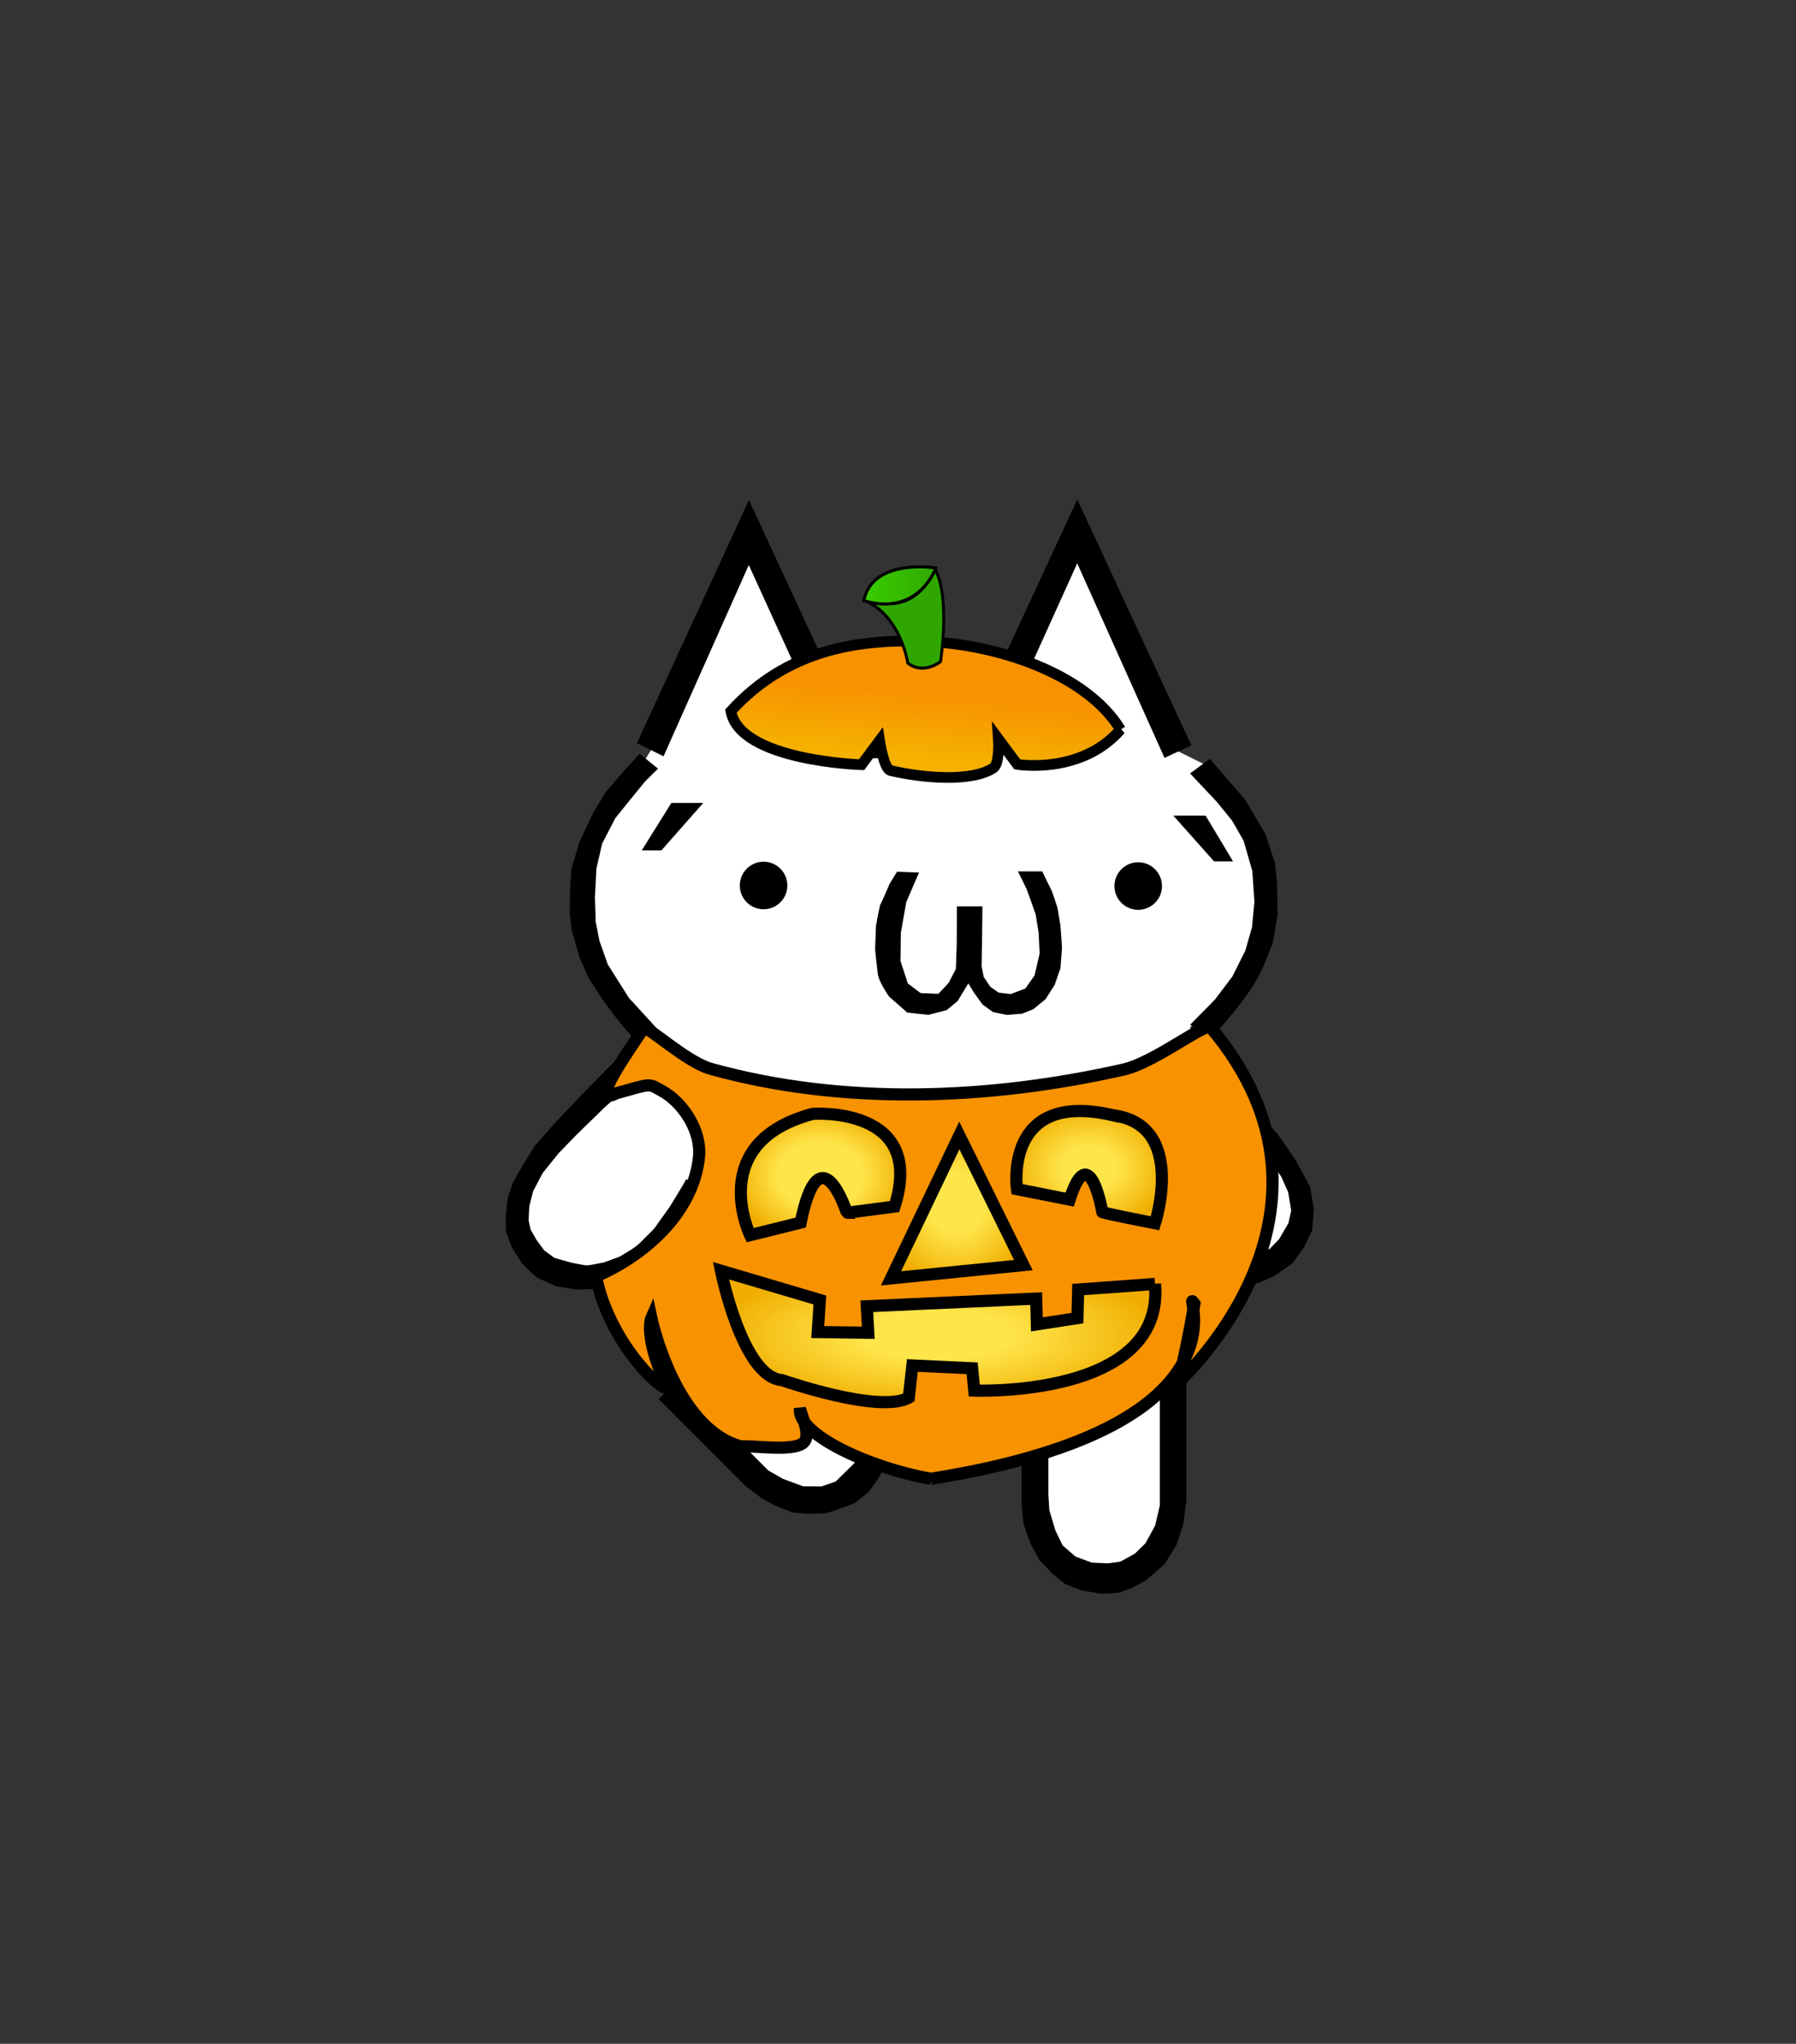 <?xml version="1.0" encoding="UTF-8" standalone="no"?>
<svg height="182" width="160" version="1.1" id="svg3" xmlns:xlink="http://www.w3.org/1999/xlink"
   xmlns="http://www.w3.org/2000/svg" xmlns:svg="http://www.w3.org/2000/svg">
   <rect width="100%" height="100%" fill="#333333" stroke="none"/>
   <defs id="defs3">
      <radialGradient xlink:href="#linearGradient21" id="radialGradient24" cx="83.274" cy="118.876" fx="83.274"
         fy="118.876" r="19.975" gradientTransform="matrix(1,0,0,0.326,0.22,80.136)"
         gradientUnits="userSpaceOnUse" />
      <linearGradient id="linearGradient21">
         <stop style="stop-color:#ffed51;stop-opacity:0.914;" offset="0.327" id="stop21" />
         <stop style="stop-color:#f0ad00;stop-opacity:1;" offset="1" id="stop22" />
      </linearGradient>
      <radialGradient xlink:href="#linearGradient19" id="radialGradient22" cx="85.016" cy="107.154" fx="85.016"
         fy="107.154" r="6.762" gradientTransform="matrix(1,0,0,1.079,0.22,-8.472)"
         gradientUnits="userSpaceOnUse" />
      <linearGradient id="linearGradient19">
         <stop style="stop-color:#ffed51;stop-opacity:0.914;" offset="0.36" id="stop19" />
         <stop style="stop-color:#f0ad00;stop-opacity:1;" offset="1" id="stop20" />
      </linearGradient>
      <radialGradient xlink:href="#linearGradient16" id="radialGradient23" cx="72.878" cy="104.605" fx="72.878"
         fy="104.605" r="7.641" gradientTransform="matrix(1,0,0,0.785,0.22,22.549)"
         gradientUnits="userSpaceOnUse" />
      <linearGradient id="linearGradient16">
         <stop style="stop-color:#ffed51;stop-opacity:0.914;" offset="0.49" id="stop17" />
         <stop style="stop-color:#f0ad00;stop-opacity:1;" offset="1" id="stop18" />
      </linearGradient>
      <radialGradient xlink:href="#linearGradient15" id="radialGradient16" cx="96.805" cy="103.955" fx="96.805"
         fy="103.955" r="7.026" gradientTransform="matrix(1,0,0,0.795,0.22,21.375)"
         gradientUnits="userSpaceOnUse" />
      <linearGradient id="linearGradient15">
         <stop style="stop-color:#ffed51;stop-opacity:0.915;" offset="0.342" id="stop15" />
         <stop style="stop-color:#f0ad00;stop-opacity:1;" offset="1" id="stop16" />
      </linearGradient>
      <linearGradient xlink:href="#linearGradient32" id="linearGradient34" x1="104.258" y1="46.429" x2="78.232"
         y2="46.429" gradientUnits="userSpaceOnUse" />
      <linearGradient id="linearGradient32">
         <stop style="stop-color:#3ace00;stop-opacity:1;" offset="0" id="stop33" />
         <stop style="stop-color:#2fa700;stop-opacity:1;" offset="1" id="stop34" />
      </linearGradient>
      <linearGradient xlink:href="#linearGradient30" id="linearGradient31" x1="83.773" y1="47.414" x2="80.648"
         y2="83.132" gradientUnits="userSpaceOnUse" gradientTransform="translate(0.273,-2.162)" />
      <linearGradient id="linearGradient30">
         <stop style="stop-color:#f89200;stop-opacity:1;" offset="0" id="stop30" />
         <stop style="stop-color:#f89200;stop-opacity:1;" offset="0.461" id="stop32" />
         <stop style="stop-color:#f5b000;stop-opacity:1;" offset="0.615" id="stop31" />
      </linearGradient>
   </defs>
   <path
      d="m 58.358,66.2 -1.446,2.355 -4.134,5.646 -1.373,6.523 1.437,4.559 3.337,6.156 0.156,0.694 -0.545,1.5 -0.894,2.974 -4.246,4.09 -3.906,5.122 -0.5,3.498 1.623,3.06 3.37,1.125 4.06,-10e-4 3.199,-1.351 -0.068,2.416 0.33,4.422 0.541,1.611 0.629,1.467 0.46,0.816 0.394,2.176 3.588,4.185 3.912,2.665 3.724,2.895 3.66,-2.2 2.459,-5.414 -1.192,-3.29 -1.823,-1.467 1.304,-0.924 11.663,-0.023 5.318,1.415 -0.995,1.1 0.266,8.853 0.29,3.401 1.724,3.292 3.534,0.704 2.85,-0.376 2.781,-3.047 1.06,-5.79 -0.397,-7.27 -1.183,-0.83 1.533,-10.687 3.465,1.396 4.837,-0.663 2.05,-2.8 0.483,-3.778 -1.723,-4.305 -2.448,-2.492 -5.326,-5.745 -0.166,-2.437 2.835,-0.964 3.977,-6.408 0.133,-6.317 -0.969,-3.683 -2.254,-4.107 -1.983,-1.65 -2.82,-1.393 -8.526,-18.03 -1.081,1.018 -8.066,16.618 -11.82,0.173 -8.575,-17.368 -1.195,1.258 z"
      fill="#ffffff" id="path1" />
   <circle cx="68.024" cy="78.852" r="2.118" id="circle1" />
   <circle cx="101.399" cy="78.901" r="2.118" id="circle2" />
   <path
      d="m 58.919,75.731 h -1.75 l 2.64,-4.23 h 2.84 z m 22.953,1.969 -1.138,2.637 -0.482,2.744 -0.03,2.498 0.654,1.998 1.138,0.857 1.58,0.063 c 0,0 0.89,-0.906 0.968,-1.061 0.078,-0.156 0.594,-1.155 0.594,-1.155 0,0 0.078,-2.2 0.078,-2.385 l 0.013,-3.183 h 2.275 l -0.031,2.722 -0.042,2.619 0.19,0.95 0.59,0.871 0.739,0.517 1.075,0.125 1.295,-0.485 0.827,-1.17 0.453,-1.946 c 0,0 -0.077,-1.516 -0.077,-1.685 0,-0.17 -0.281,-1.824 -0.281,-1.824 0,0 -0.732,-2.06 -0.793,-2.212 a 82.04,82.04 0 0 0 -0.784,-1.598 l 2.17,0.003 c 0,0 0.659,1.39 0.765,1.557 0.106,0.168 0.59,1.684 0.59,1.684 l 0.264,1.589 0.14,1.95 -0.139,1.834 -0.513,1.48 -0.81,1.276 -1.092,0.897 -0.99,0.4 -1.39,0.107 -1.214,-0.25 -0.934,-0.672 -0.795,-1.107 -0.466,-0.779 -0.965,1.588 -0.967,0.796 -1.635,0.422 -1.872,-0.201 -1.62,-1.42 c 0,0 -0.907,-1.294 -1,-1.98 -0.093,-0.687 -0.25,-2.203 -0.25,-2.203 l 0.079,-2.118 c 0,0 0.314,-1.797 0.405,-1.934 0.092,-0.136 0.802,-1.8 0.802,-1.8 l 0.67,-1.089 z m 27.975,-0.993 h -1.688 l -3.633,-4.08 h 2.876 z m -6.105,-9.219 2.398,-1.112 -10.167,-21.891 -9.744,20.991 -9.803,0.005 -9.705,-20.953 -9.979,21.65 2.37,1.171 7.595,-17.034 7.868,17.26 13.611,-0.212 7.78,-17.199 z"
      id="path2" />
   <path
      d="m 107.774,67.578 3.162,3.641 1.79,3.046 0.872,2.638 0.172,1.791 0.048,2.78 -0.413,2.408 c 0,0 -0.591,1.647 -0.97,2.434 -0.292,0.61 -0.628,1.2 -1.002,1.762 -0.676,1.017 -1.45,1.967 -2.234,2.902 -0.461,0.551 -1.452,1.594 -1.452,1.594 l -1.717,-1.327 2.199,-2.23 1.56,-2.061 1.156,-2.31 0.593,-2.09 0.214,-2.248 -0.187,-2.747 -0.778,-2.7 -1.03,-1.794 -1.371,-1.681 -2.368,-2.512 z m -51.038,25.208 1.792,-1.191 -2.506,-2.741 -1.875,-2.97 -0.74,-2.088 -0.337,-1.7 -0.07,-2.188 0.134,-2.571 0.509,-2.214 1.17,-2.263 1.29,-1.6 1.38,-1.688 1.137,-1.125 -1.636,-1.324 -1.402,1.532 -1.622,1.888 -1.104,1.81 -1.24,2.65 -0.716,2.397 -0.118,1.844 -0.02,2.021 0.132,1.423 0.72,2.529 0.86,1.942 1.358,2.063 c 0,0 1.015,1.379 1.558,2.04 0.43,0.524 1.345,1.524 1.345,1.524 z m -0.946,0.667 1.672,1.96 -3.569,3.168 -2.525,2.463 -1.609,1.658 -1.42,1.766 -0.842,1.603 -0.342,1.341 -0.065,1.246 0.173,0.82 0.527,0.93 0.703,0.951 0.907,0.658 1.557,0.436 c 0,0 1.143,0.23 1.327,0.23 0.184,0 1.51,-0.264 1.51,-0.264 l 1.405,-0.516 1.449,-0.861 1.604,-1.6 1.418,-1.988 c 0,0 1.049,-1.7 1.122,-1.84 0.074,-0.14 0.354,-0.624 0.354,-0.624 l 1.897,2.024 -1.343,2.022 -1.376,1.719 -1.14,0.966 -2.608,1.998 -1.715,0.765 -1.321,0.265 -2.153,0.095 -1.868,-0.311 c 0,0 -1.372,-0.636 -1.542,-0.682 -0.17,-0.046 -1.435,-1.295 -1.435,-1.295 l -0.961,-1.506 -0.515,-1.416 -0.001,-1.372 0.172,-1.62 0.45,-1.322 0.874,-1.526 1.092,-1.78 1.746,-1.96 2.088,-2.225 1.909,-1.944 z m 48.691,1.555 1.67,-2.075 4.64,4.685 2.998,3.329 1.594,2.292 1.325,2.449 0.34,1.934 -0.156,1.954 -0.733,1.512 -1.013,1.403 -1.608,1.124 -1.358,0.608 -2.137,0.433 -1.635,-0.057 -1.89,-0.623 -1.81,-1.201 -2.289,-1.9 -1.475,-1.556 1.768,-1.79 1.546,2.11 1.483,1.401 1.749,0.966 1.37,0.357 1.544,-0.02 1.448,-0.389 1.274,-0.76 0.822,-0.843 0.833,-1.427 0.248,-1.12 -0.266,-1.631 -0.611,-1.371 -1.204,-1.828 -1.279,-1.45 -1.43,-1.51 -2.045,-1.796 -2.34,-1.979 z m -1.156,27.93 v 11.12 l -0.421,1.804 -0.859,1.566 -0.95,0.926 -1.282,0.706 -1.097,0.155 -1.452,-0.063 -1.46,-0.547 -1.14,-0.988 -0.654,-1.364 -0.528,-1.767 -0.087,-1.365 V 122.9 h -2.39 v 11.123 l 0.18,1.686 0.606,1.731 0.857,1.545 1.094,1.125 1.154,0.954 1.45,0.563 1.75,0.292 1.508,-0.076 1.246,-0.437 1.262,-0.703 1.636,-1.42 1.063,-1.702 0.609,-1.886 0.265,-1.996 v -10.764 z m -31.546,-2.683 3.276,3.277 1.113,1.695 0.638,1.925 -0.02,1.787 -0.639,1.32 -1.703,1.67 -1.274,0.439 -1.635,-0.018 -1.777,-0.655 -1.318,-0.755 -8.054,-8.055 -1.703,1.703 7.792,7.792 1.334,1.007 1.22,0.67 1.577,0.626 1.4,0.12 1.611,-0.048 1.136,-0.386 1.368,-0.506 1.206,-0.946 0.93,-1.27 0.716,-1.425 0.339,-2.237 -0.188,-1.887 -0.86,-2.073 -1.273,-1.958 -3.494,-3.494 z"
      id="path3" />
   <g id="layer1" style="display:inline">
      <g id="g3">
         <path style="display:inline;fill:#f89200;fill-opacity:1;stroke:#000000;stroke-width:1.081;stroke-opacity:1"
            d="m 82.935,131.683 c -5.545,-0.973 -11.929,-3.968 -11.672,-6.237 0.467,1.469 1.04,2.762 0.031,3.206 -1.235,0.544 -4.242,0.065 -5.293,0.146 -5.895,-1.584 -7.977,-11.428 -7.977,-11.428 0,0 -0.725,1.649 1.434,6.223 -0.748,0.196 -5.279,-4.32 -6.359,-9.93 4.786,-2.091 8.729,-6.005 9.175,-10.675 0.215,-2.249 -1.378,-4.809 -3.366,-5.883 -1.169,-0.631 -0.785,-0.649 -3.978,0.241 -2.611,1.355 1.127,-3.823 2.395,-5.772 0.242,-0.373 3.756,2.981 6.005,3.606 11.811,3.284 24.821,2.768 36.777,0.059 2.799,-0.634 7.311,-4.262 7.764,-3.724 13.923,16.514 -3.01,31.697 -3.01,31.697 0,0 0.435,-0.873 1.551,-7.116 -1.484,-2.117 6.628,10.786 -23.478,15.587 z"
            id="path4" />
         <path style="display:inline;fill:url(#radialGradient16);stroke:#000000;stroke-width:1.081;stroke-opacity:1"
            d="m 99.156,99.312 c -9.826,-2.297 -8.558,6.58 -8.558,6.58 l 4.691,0.931 c 1.775,-5.587 2.916,1.117 2.916,1.117 0,0 -0.063,0.062 4.691,0.993 0,0 2.853,-8.753 -3.74,-9.622 z"
            id="path5" />
         <path style="display:inline;fill:url(#radialGradient23);stroke:#000000;stroke-width:1.081;stroke-opacity:1"
            d="m 79.694,107.444 c -4.311,0.559 -4.247,0.559 -4.247,0.559 0,0 -2.409,-7.511 -4.121,0.869 -4.501,1.117 -4.501,1.117 -4.501,1.117 0,0 -3.994,-8.256 5.579,-10.801 0,0 10.143,-0.745 7.29,8.256 z"
            id="path6" />
         <path style="display:inline;fill:url(#radialGradient22);stroke:#000000;stroke-width:1.081;stroke-opacity:1"
            d="m 85.463,101.112 5.706,11.546 -11.791,1.179 z" id="path7" />
         <path style="display:inline;fill:url(#radialGradient24);stroke:#000000;stroke-width:1.081;stroke-opacity:1"
            d="m 102.896,114.334 -6.847,0.497 -0.063,2.545 -3.613,0.559 -0.063,-2.297 -15.088,0.683 0.127,2.359 -4.501,-0.062 0.19,-2.856 -8.812,-2.607 c 0,0 1.902,9.498 5.452,9.746 0,0 8.685,3.042 11.284,1.552 l 0.317,-2.856 5.325,0.248 0.19,1.986 c 0,0 16.99,0.683 16.102,-9.498 z"
            id="path8" />
         <path style="display:none;fill:#f86400;fill-opacity:1;stroke:#000000;stroke-width:1.002;stroke-opacity:1"
            d="m 54.897,102.901 c 3.092,-2.199 6.043,-9.646 6.043,-9.646 0,0 3.022,11.331 6.625,11.273 20.783,-0.331 35.905,4.014 49.161,-7.206 4.609,-3.901 -12.137,-15.792 -16.968,-12.668 -4.757,3.076 -7.671,2.823 -11.854,1.162 -6.016,-2.388 -12.439,-4.642 -18.13,-1.162 -2.83,1.73 -5.123,3.892 -9.646,-0.349 -2.419,-2.268 -13.775,9.607 -17.378,14.207 -3.603,4.6 1.234,5.388 3.435,6.387 2.713,1.231 6.284,-0.272 8.712,-1.999 z"
            id="path19" />
      </g>
   </g>
   <g id="layer2">
      <g id="g1" style="display:inline">
         <g id="g15" style="display:inline;fill:#3ace00;fill-opacity:1;stroke:#000000;stroke-opacity:1"
            transform="matrix(-0.259,0,0,0.276,103.806,39.316)">
            <path
               style="display:inline;fill:url(#linearGradient31);fill-opacity:1;stroke:#000000;stroke-width:0.95;stroke-opacity:1"
               d="m 99.825,64.919 c -3.528,4.043 -9.213,3.09 -9.213,3.09 l -1.684,-2.265 c 0,0 0.148,2.181 -0.441,2.578 -1.879,1.266 -6.254,0.926 -9.18,0.236 -0.595,-0.14 -0.978,-2.668 -0.978,-2.668 l -1.607,2.15 c 0,0 -10.85,-0.319 -11.656,-4.76 4.985,-5.446 11.294,-6.454 17.465,-6.193 6.322,0.267 14.252,2.853 17.293,7.833 z"
               id="path30" transform="matrix(-3.856,0,0,3.63,400.297,-142.703)" />
            <path
               style="display:inline;fill:#2fa700;fill-opacity:1;stroke:#000000;stroke-width:1.002;stroke-opacity:1"
               d="m 104.017,51.02 c -5.831,0.939 -16.846,5.223 -24.987,-9.646 -5.12,9.421 -1.743,29.636 -1.743,29.636 0,0 5.811,4.416 11.273,0.465 0,0 2.345,-15.583 15.457,-20.455 z"
               id="path14" />
            <path
               style="display:inline;fill:url(#linearGradient34);fill-opacity:1;stroke:#000000;stroke-width:1.002;stroke-opacity:1"
               d="m 103.668,51.369 c -18.944,5.23 -24.755,-10.576 -24.755,-10.576 0,0 21.733,-3.37 24.755,10.576 z"
               id="path15" />
         </g>
      </g>
   </g>
</svg>